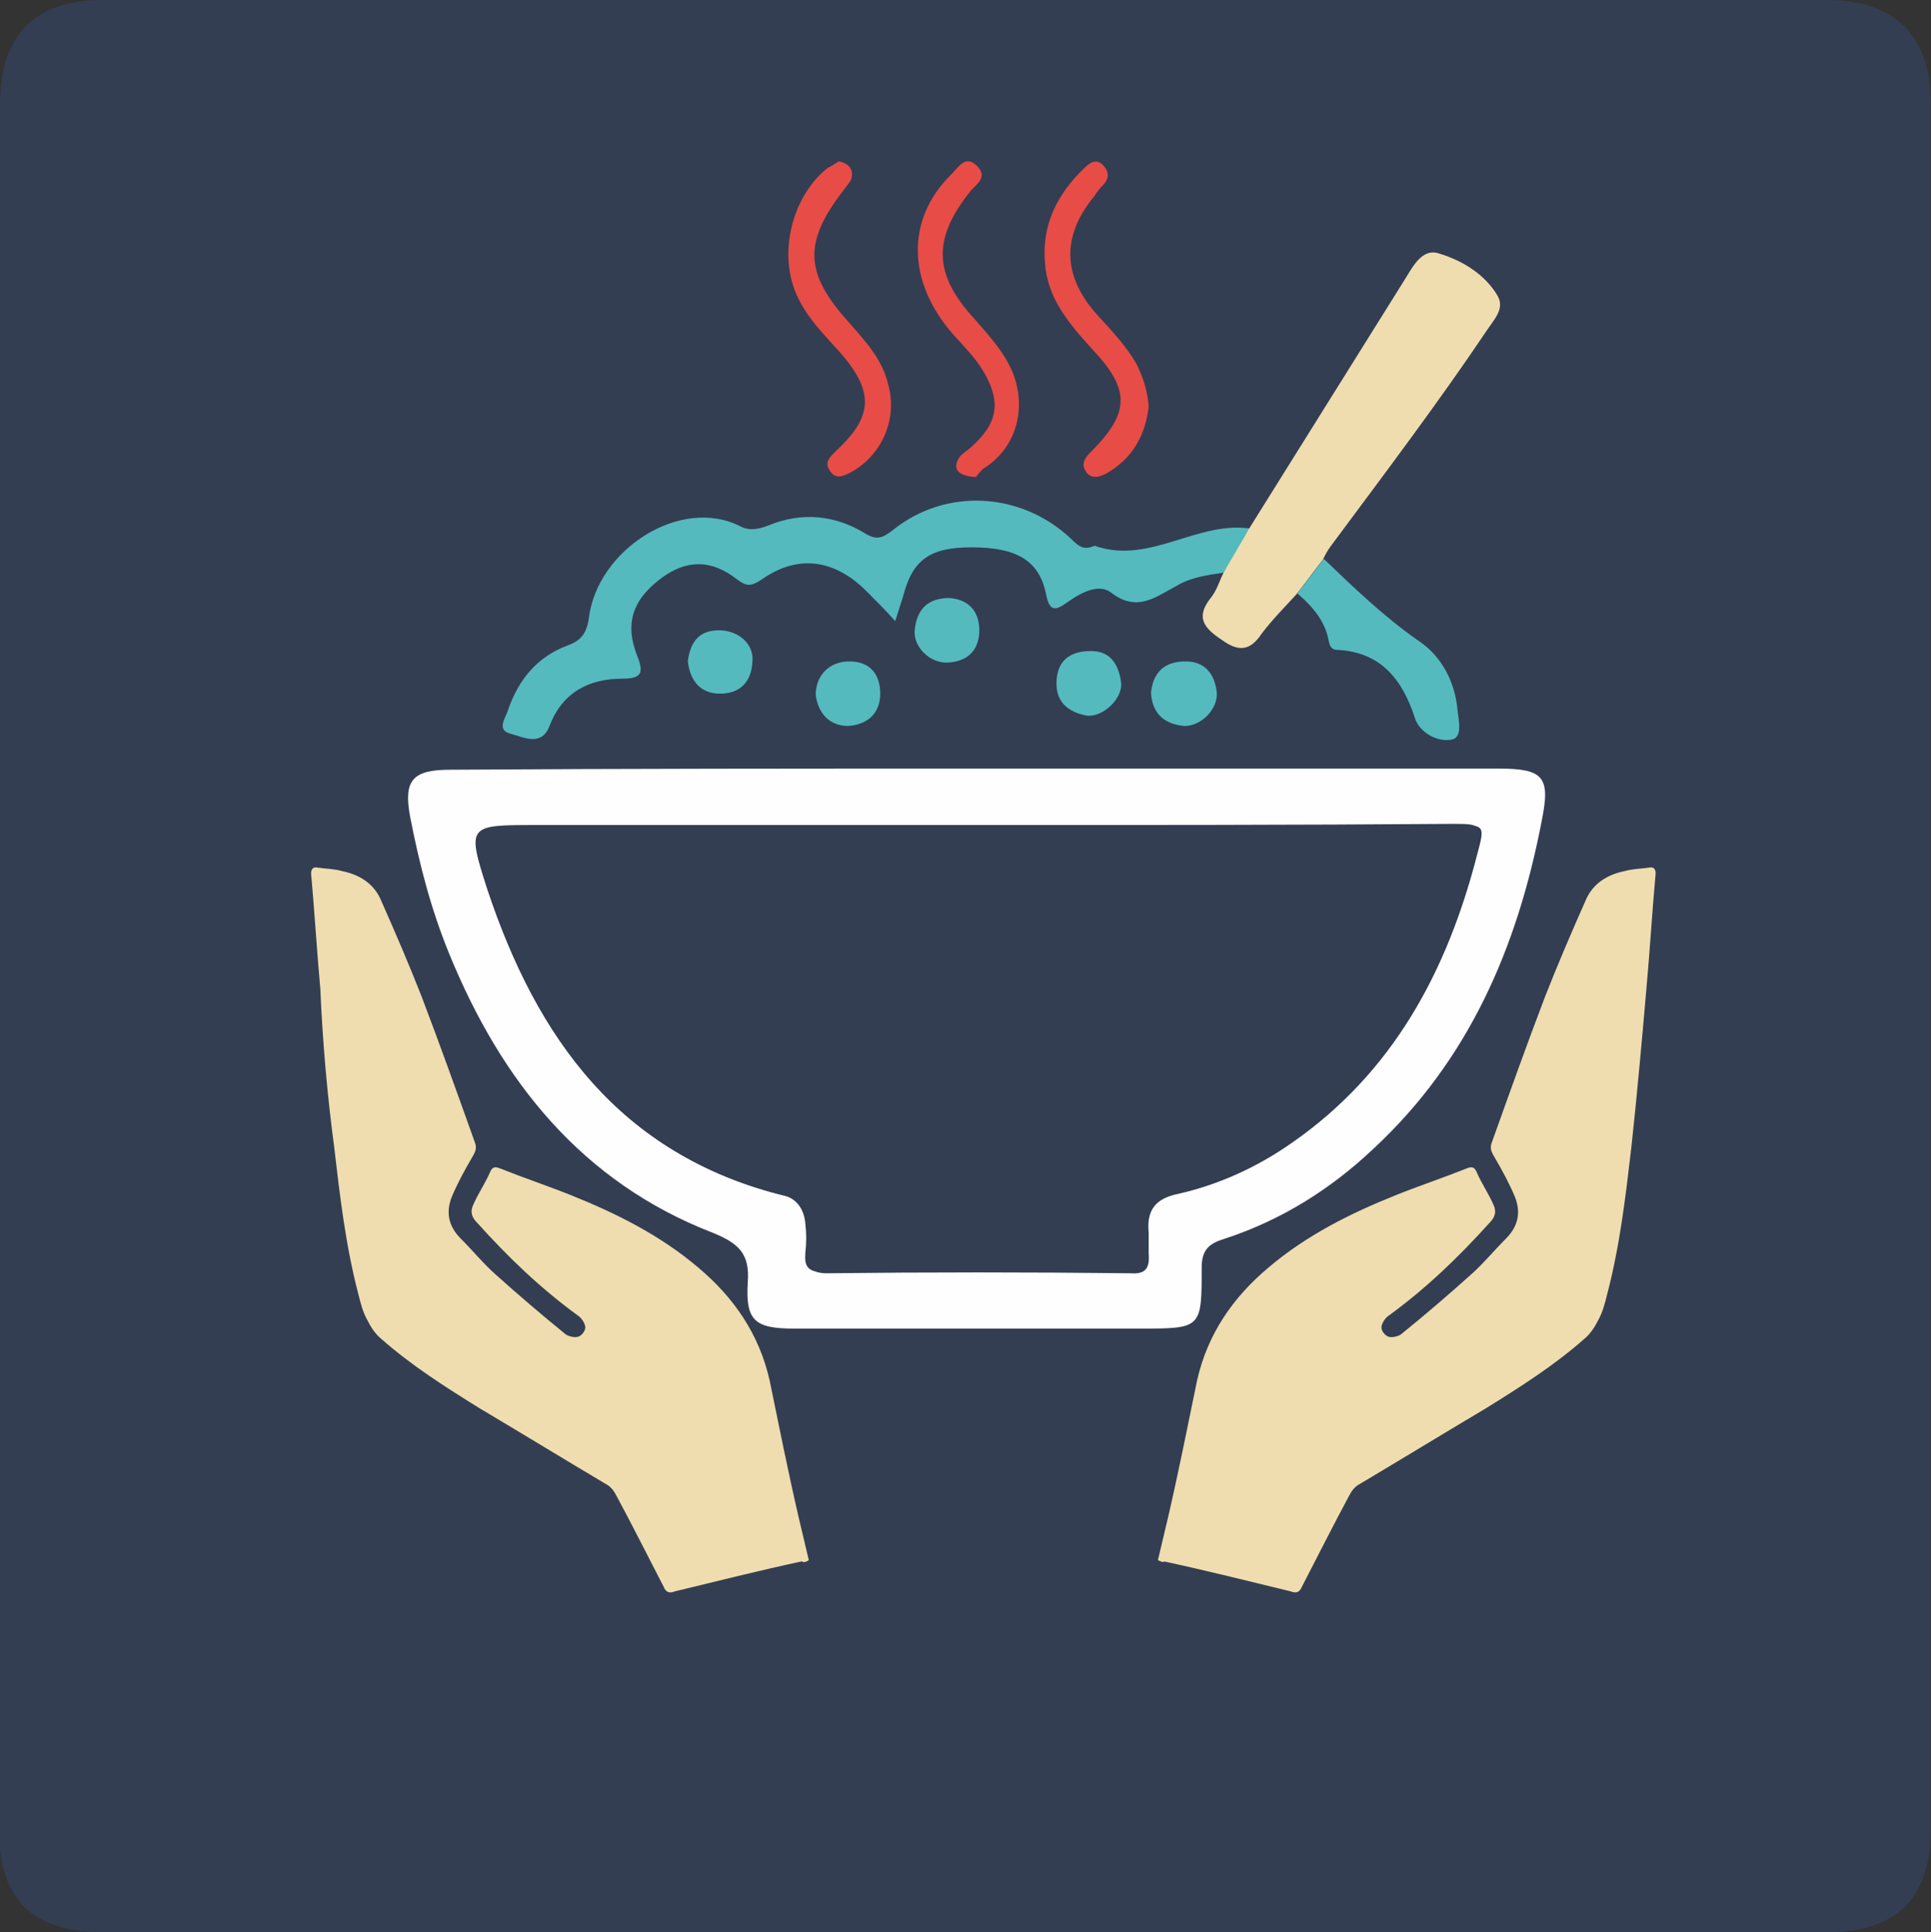 <?xml version="1.0" encoding="utf-8"?>
<!-- Generator: Adobe Illustrator 25.0.1, SVG Export Plug-In . SVG Version: 6.00 Build 0)  -->
<svg version="1.1" id="Layer_1" xmlns="http://www.w3.org/2000/svg" xmlns:xlink="http://www.w3.org/1999/xlink" x="0px" y="0px"
	 viewBox="0 0 167.6 167.7" style="enable-background:new 0 0 167.6 167.7;" xml:space="preserve">
<rect x="0" y="0" width="167.6" height="167.7" fill="#333333" stroke="none"/>
<style type="text/css">
	.st0{fill:#333E52;}
	.st1{fill:#FEFEFE;}
	.st2{fill:#54BABE;}
	.st3{fill:#EFDDAF;}
	.st4{fill:#E84C47;}
</style>
<path class="st0" d="M83.6,167.7c-24.8,0-49.6,0-74.5,0c-6.3,0-9.2-2.8-9.2-9.1C0,108.7,0,58.9,0,9.1C0,3,3,0,9,0
	c49.8,0,99.6,0,149.5,0c6,0,9.1,3.1,9.1,9.1c0,49.8,0,99.6,0,149.5c0,6.2-3,9.1-9.2,9.1C133.4,167.7,108.5,167.7,83.6,167.7z"/>
<g id="uGWRKR_5_">
	<g>
		<path class="st1" d="M85,66.7c15,0,30,0,45,0c4,0,4.6,0.7,3.8,4.6c-2.1,10.9-6.3,20.7-14.6,28.4c-3.7,3.5-8,6.2-12.9,7.8
			c-1.3,0.4-2,0.9-2,2.5c0,5.3,0,5.3-5.4,5.3c-10,0-20,0-30,0c-3.4,0-4.2-0.7-4-4c0.2-2.5-0.8-3.4-3-4.3
			c-11.4-4.4-18.4-13.2-22.9-24.2c-1.6-3.9-2.6-7.8-3.4-11.9c-0.6-3.2,0.2-4.1,3.5-4.1C54.6,66.7,69.8,66.7,85,66.7z M84.9,71.6
			c-12.8,0-25.6,0-38.4,0c-5.9,0-6,0-4.2,5.6c4.3,12.9,11.5,23,25.6,26.5c1.3,0.3,1.9,1.3,2,2.5c0.1,0.8,0.1,1.7,0,2.5
			c-0.1,1.2,0.2,1.7,1.6,1.7c8.8-0.1,17.6-0.1,26.3,0c1.4,0,1.8-0.5,1.6-1.7c-0.1-0.6,0-1.2,0-1.8c-0.1-1.9,0.7-2.9,2.6-3.4
			c3.6-0.8,6.8-2.3,9.8-4.4c8.8-6.1,13.5-14.9,16.1-25c0.7-2.6,0.7-2.6-1.9-2.6C112.5,71.6,98.7,71.6,84.9,71.6z"/>
		<path class="st2" d="M106.2,49.7c-1.4,0.2-2.8,0.4-4,1.1c-1.9,1-3.5,2.4-5.8,0.6c-1.1-0.8-2.7,0.1-3.8,0.9c-1,0.7-1.5,0.8-1.8-0.7
			c-0.6-3-2.6-4.1-6.5-4.1c-3.6,0-5.1,1.1-5.9,4.2c-0.2,0.6-0.4,1.3-0.7,2.2c-0.9-1-1.7-1.8-2.5-2.6c-2.8-2.8-6-3.2-9.1-1
			c-0.9,0.6-1.3,0.6-2.1,0c-2.3-1.8-4.4-1.7-6.5-0.2c-2.6,1.9-3.3,4-2.2,6.8c0.6,1.5,0.4,2-1.3,2c-2.9,0-5.2,1.2-6.3,4.1
			c-0.7,1.8-2.2,1-3.3,0.7c-1.4-0.3-0.5-1.4-0.3-2.1c0.9-2.6,2.5-4.6,5.2-5.6c1.1-0.4,1.6-1,1.8-2.3c0.7-6,8-10.7,13.2-8
			c0.8,0.4,1.6,0.2,2.4-0.1c2.9-1.2,5.8-0.9,8.4,0.7c1,0.6,1.5,0.4,2.4-0.3c4.6-3.7,11.1-3.3,15.4,0.7c0.6,0.6,1.1,1.1,2,0.7
			c0.1,0,0.2-0.1,0.2,0c4.8,1.6,8.9-2.3,13.6-1.5C107.6,47.2,106.9,48.5,106.2,49.7z"/>
		<path class="st3" d="M106.2,49.7c0.7-1.3,1.5-2.5,2.2-3.8c4.5-7.2,9-14.4,13.5-21.6c0.7-1.1,1.5-2.8,3-2.3c2,0.6,4,1.8,5.1,3.7
			c0.6,1.1-0.3,2-0.9,2.9c-4.3,6.4-9,12.6-13.6,18.8c-0.3,0.4-0.5,0.8-0.7,1.2c-0.8,1-1.5,2-2.3,3c-1,1.1-2.1,2.2-3,3.4
			c-1,1.5-2,1.6-3.5,0.5c-1.5-1-2.2-1.9-1-3.5C105.6,51.3,105.8,50.5,106.2,49.7z"/>
		<path class="st4" d="M99.7,35.3c-0.3,2.5-1.4,4.5-3.7,5.8c-0.6,0.3-1.2,0.5-1.7-0.1c-0.5-0.7-0.2-1.2,0.4-1.8
			c3.4-3.4,3.4-5.4,0.1-8.9c-2-2.2-3.9-4.4-4.1-7.5c-0.3-3.3,1.1-6,3.4-8.2c0.4-0.4,1-0.9,1.6-0.3c0.6,0.6,0.6,1.2,0,1.8
			c-0.3,0.3-0.5,0.6-0.7,0.9c-2.9,3.5-2.8,7,0.3,10.4c1.2,1.3,2.4,2.6,3.3,4.1C99.2,32.7,99.6,33.9,99.7,35.3z"/>
		<path class="st4" d="M84.7,41.4c-1.6-0.1-2-0.7-1.5-1.6c0.2-0.4,0.8-0.7,1.2-1.1c2.2-2,2.5-3.8,1-6.4c-0.7-1.2-1.7-2.2-2.6-3.2
			c-4.1-4.6-4.2-10.1-0.2-14c0.6-0.6,1.2-1.7,2.2-0.7c0.9,0.9,0.1,1.5-0.5,2.1c-3.4,4.2-3.3,7.3,0.3,11.2c1.3,1.5,2.7,3,3.4,4.9
			c1.1,3.1,0.1,6.4-2.7,8.1C85,41,84.7,41.4,84.7,41.4z"/>
		<path class="st4" d="M72.8,14c0.9,0.2,1.3,0.7,1.1,1.5c-0.1,0.3-0.4,0.6-0.6,0.9c-3.6,4.6-3.5,7.3,0.4,11.6
			c1.4,1.6,2.9,3.2,3.4,5.4c0.8,2.9-0.5,6-3.1,7.5c-0.7,0.4-1.5,0.8-2-0.1c-0.5-0.7,0.1-1.2,0.6-1.7c3.1-2.9,3.3-5,0.5-8.3
			c-1.4-1.6-3-3.1-3.9-5.1c-1.7-3.6-0.5-8.6,2.6-11.1C72.2,14.4,72.5,14.2,72.8,14z"/>
		<path class="st2" d="M112.6,51.5c0.8-1,1.5-2,2.3-3c2.6,2.5,5.2,5,8.2,7.1c2,1.3,3.2,3.6,3.4,6c0.1,0.9,0.5,2.5-0.6,2.6
			c-1.1,0.2-2.7-0.6-3.1-1.9c-1.1-3.4-3-5.7-6.7-5.9c-0.6,0-0.7-0.4-0.8-0.9C115,53.9,113.9,52.6,112.6,51.5z"/>
		<path class="st2" d="M59.7,57.4c0.2-1.6,0.9-2.7,2.7-2.7c1.7,0,3.1,1.2,2.9,2.8c-0.1,1.7-1.1,2.7-2.8,2.7
			C60.8,60.2,59.9,59.1,59.7,57.4z"/>
		<path class="st2" d="M82.4,51.9c1.6,0.1,2.6,1.1,2.6,2.8c0,1.7-1,2.7-2.7,2.8c-1.6,0.1-3.1-1.4-2.9-2.9
			C79.6,52.9,80.5,51.9,82.4,51.9z"/>
		<path class="st2" d="M99.9,60.1c0.2-1.8,1.2-2.7,3-2.7c1.7,0,2.5,1.1,2.7,2.6c0.2,1.5-1.4,3.1-2.9,3C101,62.8,100,61.9,99.9,60.1z
			"/>
		<path class="st2" d="M70.8,60.3c0-1.7,1.2-2.9,2.9-2.9c1.9,0,2.7,1.2,2.7,2.8c0,1.7-1.1,2.7-2.8,2.8C72,63,71,61.9,70.8,60.3z"/>
		<path class="st2" d="M91.7,59.1c0.1-1.9,1.3-2.6,3-2.6c1.7,0,2.4,1.2,2.6,2.7c0.2,1.4-1.6,3.1-3,2.9
			C92.7,61.8,91.6,60.9,91.7,59.1z"/>
		<path class="st0" d="M84.9,71.6c13.8,0,27.6,0,41.4,0c2.6,0,2.6,0,1.9,2.6c-2.6,10.1-7.3,18.9-16.1,25c-3,2.1-6.3,3.6-9.8,4.4
			c-2,0.4-2.8,1.4-2.6,3.4c0,0.6,0,1.2,0,1.8c0.1,1.3-0.3,1.8-1.6,1.7c-8.8-0.1-17.6-0.1-26.3,0c-1.4,0-1.7-0.5-1.6-1.7
			c0.1-0.8,0.1-1.7,0-2.5c-0.1-1.3-0.7-2.2-2-2.5c-14.1-3.4-21.3-13.6-25.6-26.5c-1.9-5.6-1.8-5.6,4.2-5.6
			C59.4,71.6,72.1,71.6,84.9,71.6z"/>
	</g>
</g>
<g id="kr4hFX_6_">
	<g>
		<path class="st3" d="M100.5,135.4c0.3-1.3,0.6-2.5,0.9-3.8c0.9-3.9,1.7-7.9,2.5-11.8c0.9-4,3.1-7.2,6.2-9.8
			c3.3-2.8,7.1-4.7,11.1-6.3c2-0.8,4.1-1.5,6.1-2.3c0.5-0.2,0.7-0.1,0.9,0.4c0.4,0.9,1,1.8,1.4,2.7c0.3,0.6,0.2,1.1-0.3,1.6
			c-2.7,3-5.5,5.7-8.8,8.1c-0.3,0.2-0.6,0.7-0.6,1c0,0.3,0.3,0.7,0.6,0.8c0.3,0.1,0.8,0,1.1-0.2c2.1-1.7,4.2-3.5,6.2-5.3
			c1-0.9,1.9-2,2.9-3c1.1-1.1,1.3-2.3,0.8-3.6c-0.5-1.2-1.1-2.3-1.8-3.5c-0.3-0.5-0.4-0.8-0.2-1.3c1.5-4.2,3-8.4,4.6-12.6
			c1.1-2.8,2.3-5.6,3.5-8.3c0.6-1.5,1.9-2.3,3.4-2.6c0.7-0.2,1.4-0.2,2.1-0.3c0.4-0.1,0.6,0.1,0.6,0.5c-0.3,3.3-0.5,6.7-0.8,10
			c-0.4,4.6-0.8,9.1-1.3,13.7c-0.5,4.3-1,8.6-2.1,12.8c-0.2,0.8-0.4,1.6-0.8,2.3c-0.3,0.6-0.7,1.2-1.2,1.6c-2.6,2.3-5.6,4.2-8.5,6
			c-3.7,2.2-7.3,4.4-11,6.6c-0.4,0.2-0.7,0.6-0.9,1c-1.4,2.6-2.7,5.2-4.1,7.9c-0.2,0.5-0.5,0.6-1,0.4c-3.7-0.9-7.3-1.8-11-2.6
			C101.1,135.6,100.9,135.6,100.5,135.4z"/>
	</g>
</g>
<g id="kr4hFX_5_">
	<g>
		<path class="st3" d="M70.2,135.4c-0.3-1.3-0.6-2.5-0.9-3.8c-0.9-3.9-1.7-7.9-2.5-11.8c-0.9-4-3.1-7.2-6.2-9.8
			c-3.3-2.8-7.1-4.7-11.1-6.3c-2-0.8-4.1-1.5-6.1-2.3c-0.5-0.2-0.7-0.1-0.9,0.4c-0.4,0.9-1,1.8-1.4,2.7c-0.3,0.6-0.2,1.1,0.3,1.6
			c2.7,3,5.5,5.7,8.8,8.1c0.3,0.2,0.6,0.7,0.6,1c0,0.3-0.3,0.7-0.6,0.8c-0.3,0.1-0.8,0-1.1-0.2c-2.1-1.7-4.2-3.5-6.2-5.3
			c-1-0.9-1.9-2-2.9-3c-1.1-1.1-1.3-2.3-0.8-3.6c0.5-1.2,1.1-2.3,1.8-3.5c0.3-0.5,0.4-0.8,0.2-1.3c-1.5-4.2-3-8.4-4.6-12.6
			c-1.1-2.8-2.3-5.6-3.5-8.3c-0.6-1.5-1.9-2.3-3.4-2.6c-0.7-0.2-1.4-0.2-2.1-0.3c-0.4-0.1-0.6,0.1-0.6,0.5c0.3,3.3,0.5,6.7,0.8,10
			C28,90.4,28.4,95,29,99.5c0.5,4.3,1,8.6,2.1,12.8c0.2,0.8,0.4,1.6,0.8,2.3c0.3,0.6,0.7,1.2,1.2,1.6c2.6,2.3,5.6,4.2,8.5,6
			c3.7,2.2,7.3,4.4,11,6.6c0.4,0.2,0.7,0.6,0.9,1c1.4,2.6,2.7,5.2,4.1,7.9c0.2,0.5,0.5,0.6,1,0.4c3.7-0.9,7.3-1.8,11-2.6
			C69.7,135.6,69.9,135.6,70.2,135.4z"/>
	</g>
</g>
</svg>
